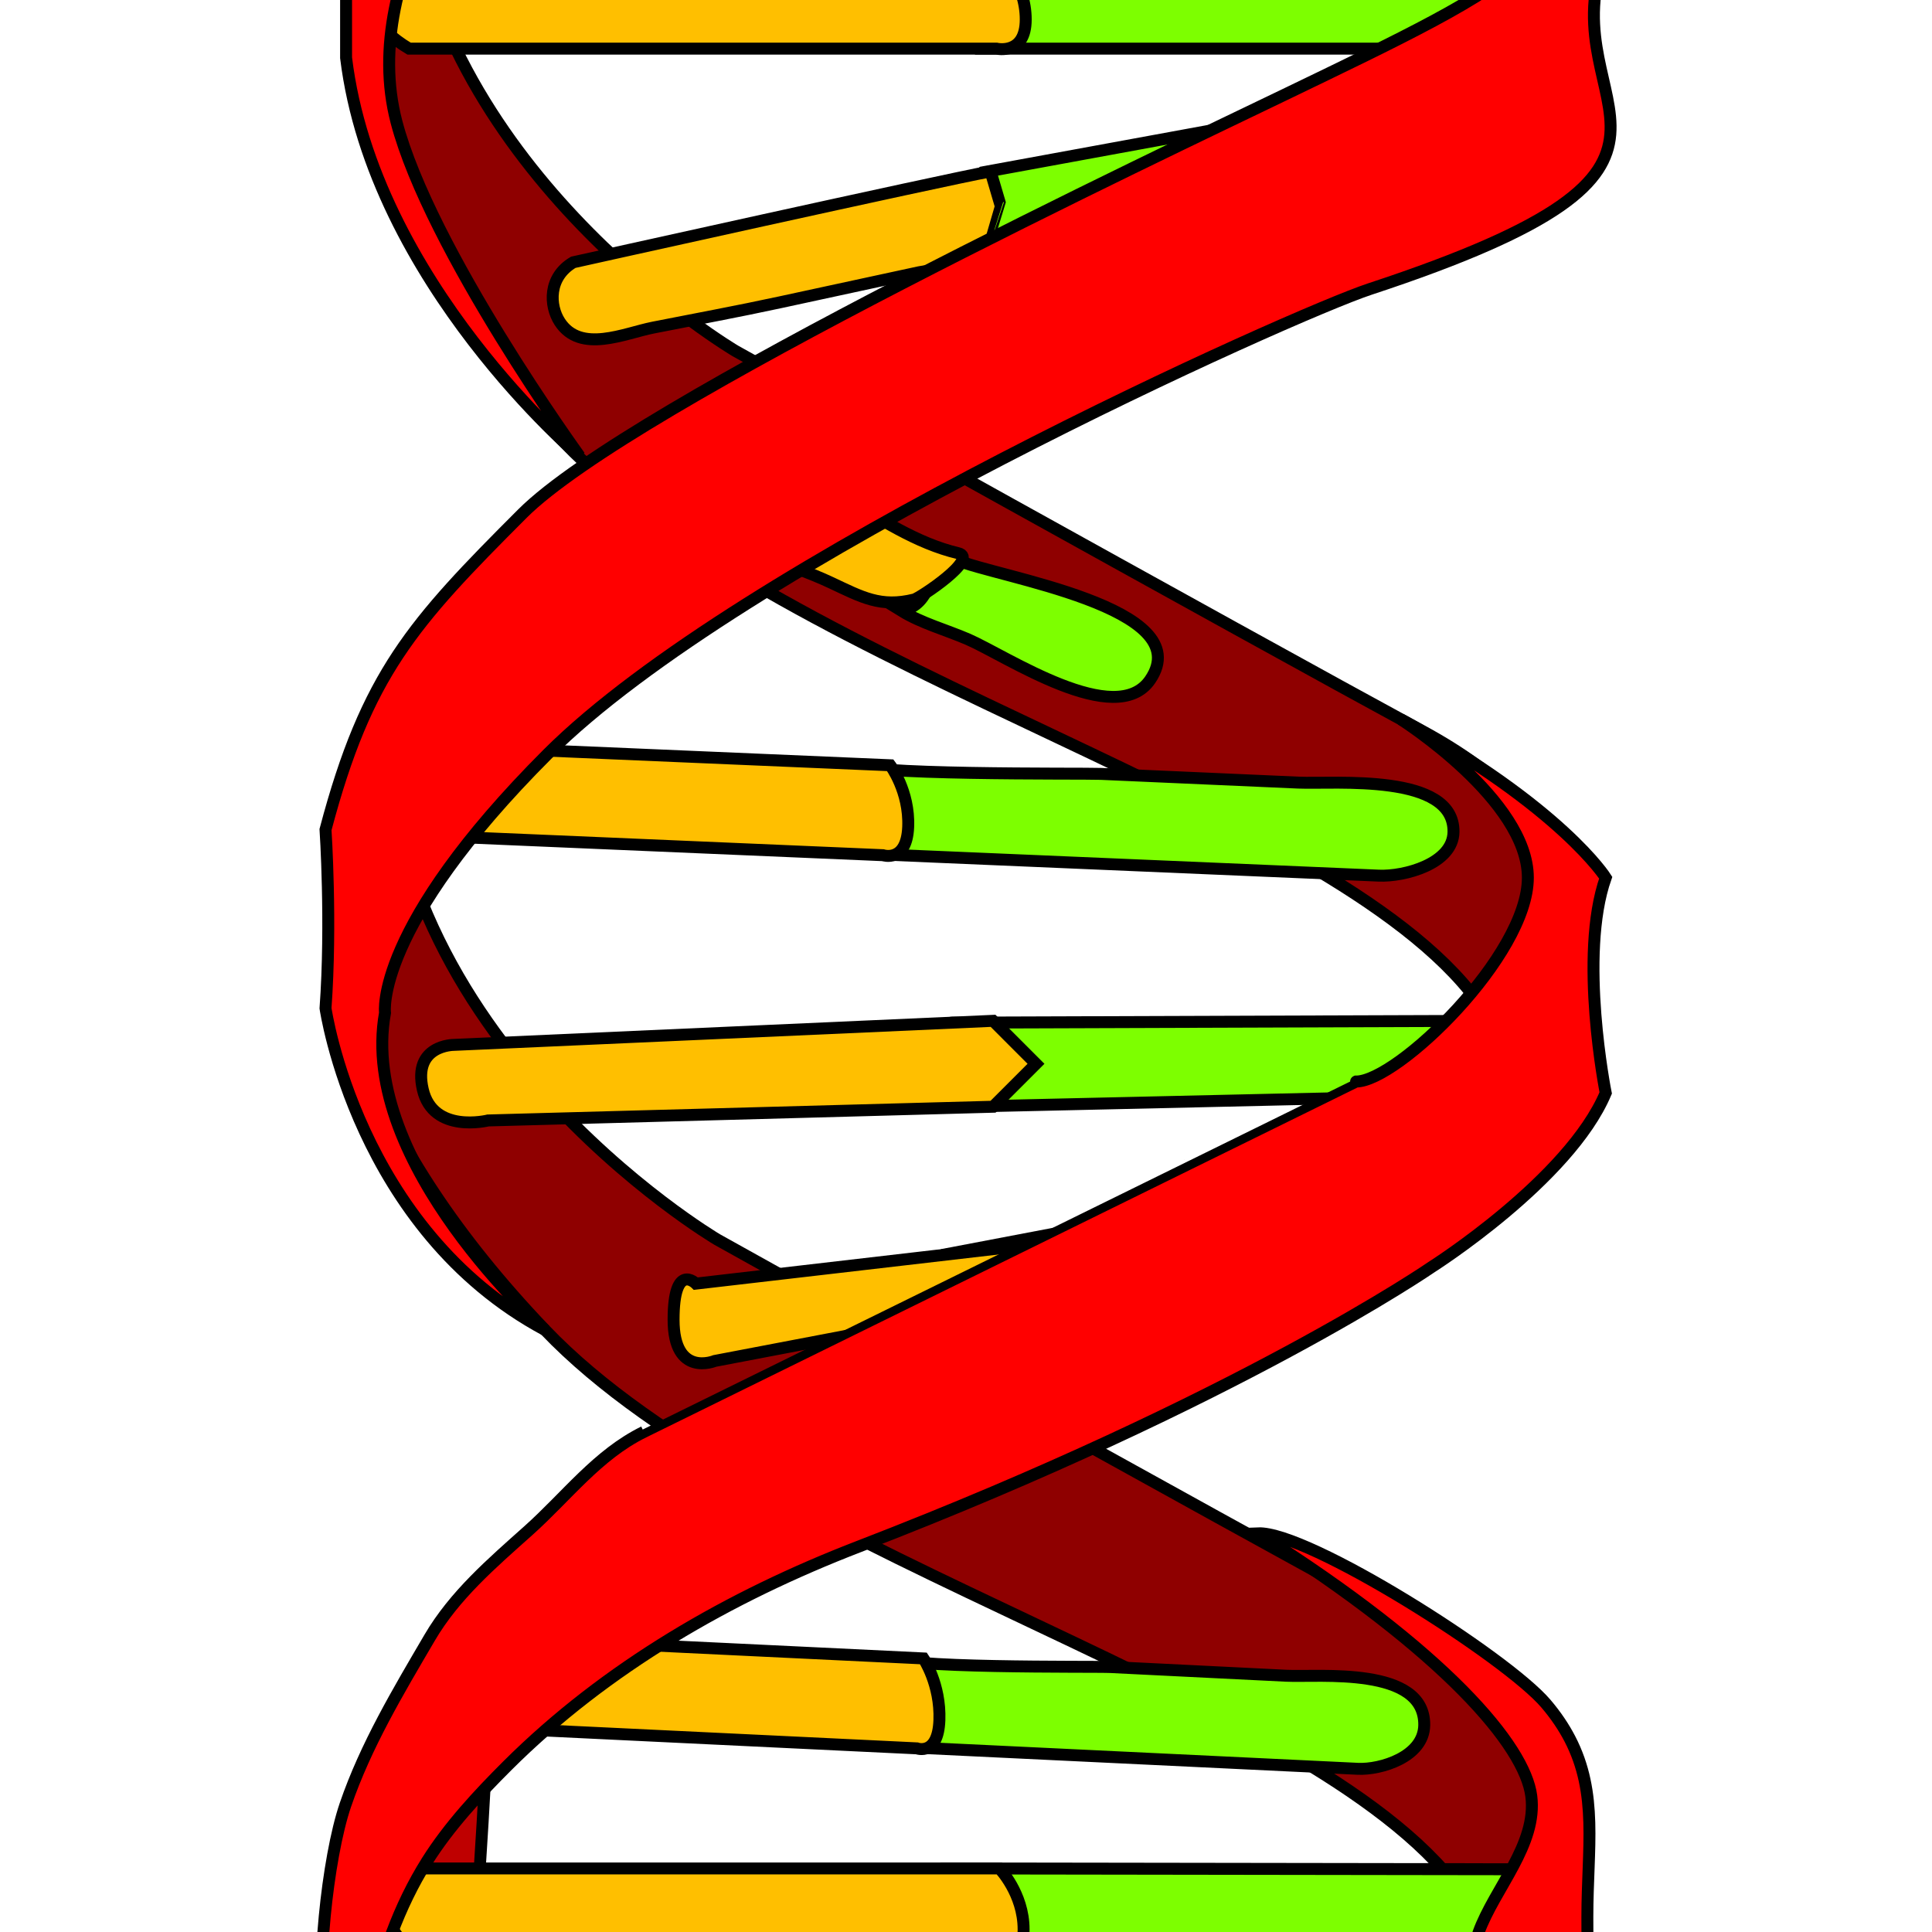<?xml version="1.0" encoding="UTF-8" standalone="no"?>
<!-- Created with Inkscape (http://www.inkscape.org/) -->
<svg
   xmlns:svg="http://www.w3.org/2000/svg"
   xmlns="http://www.w3.org/2000/svg"
   version="1.0"
   width="320"
   height="320"
   viewBox="0 0 538.092 261.675"
   id="Layer_1"
   xml:space="preserve"><defs
     id="defs859" /><path
     d="M 132.465,427.102 C 131.689,403.226 133.671,384.442 134.909,360.635 C 135.185,355.469 127.76,352.187 126.783,349.112 C 120.211,328.319 104.799,355.662 102.539,363.003 C 98.856,374.933 96.689,388.431 96.789,400.954 C 96.912,415.851 88.141,412.411 93.076,426.97"
     style="fill:#bf0000;stroke:#000000;stroke-width:3.325"
     id="path141" /><path
     d="M 99.981,-165.393 C 92.49,-133.914 94.644,-80.492 156.878,-15.276 C 218.451,49.233 376.028,86.846 413.302,143.238 C 431.236,170.358 434.242,136.697 434.895,124.943 C 435.533,113.451 440.837,89.652 396.191,65.415 C 344.034,37.103 204.83,-40.459 204.83,-40.459 C 204.83,-40.459 126.076,-86.905 114.087,-165.422 M 408.213,390.714 C 426.147,417.834 429.153,384.173 429.806,372.412 C 430.444,360.919 435.748,337.136 391.102,312.899 C 338.945,284.587 199.741,207.017 199.741,207.017 C 199.741,207.017 100.24,148.342 107.889,51.378 C 107.889,51.378 51.02,126.603 151.789,232.2 C 213.362,296.717 370.939,334.315 408.213,390.714 z "
     style="fill:#8f0000;stroke:#000000;stroke-width:3.325"
     id="path133" /><path
     d="M 244.48,99.722 C 244.48,99.722 383.646,105.656 384.045,105.672 C 391.117,105.971 404.7,102.382 404.823,93.488 C 405.039,77.03 371.869,80.197 361.576,79.759 C 343.25,78.944 324.924,78.129 306.598,77.33 C 301.417,77.107 238.015,77.814 236.954,74.255 L 244.48,99.722 z M 272.76,-124.662 L 412.449,-124.662 L 423.933,-124.662 C 423.933,-124.662 427.761,-119.873 432.066,-132.795 C 436.371,-145.717 433.504,-149.545 433.504,-149.545 L 264.158,-149.776 L 272.76,-124.662 z M 260.323,-76.818 L 273.721,-90.209 L 378.003,-109.35 C 378.003,-109.35 402.878,-96.912 393.316,-87.342 C 383.753,-77.772 379.441,-82.076 379.441,-82.076 L 273.613,-66.18 L 260.323,-76.818 z M 265.127,146.62 L 416.169,146.105 L 426.262,156.198 L 415.785,166.676 L 267.963,170.027 C 267.963,170.027 257.44,172.049 257.44,159.504 C 257.44,146.959 265.127,146.62 265.127,146.62 z M 262.821,211.245 L 353.22,194.034 L 347.386,212.129 L 328.253,223.606 L 266.926,227.895 C 266.926,227.888 255.618,215.396 262.821,211.245 z M 266.326,17.694 C 277.296,22.552 334.118,30.838 320.358,51.094 C 310.849,65.1 280.194,44.437 269.624,39.855 C 263.62,37.257 256.579,35.328 251.09,31.93 C 259.239,30.393 261.368,19.523 257.486,13.12 C 260.338,14.842 263.297,16.348 266.326,17.694 z M 254.119,348.482 C 254.119,348.482 377.85,354.409 378.203,354.432 C 384.491,354.731 396.567,351.134 396.675,342.248 C 396.867,325.79 367.372,328.957 358.225,328.511 C 341.928,327.704 325.639,326.889 309.343,326.09 C 304.731,325.859 248.362,326.574 247.424,323.015 L 254.119,348.482 z M 272.537,407.303 L 408.282,407.303 L 419.444,407.303 C 419.444,407.303 423.157,412.092 427.346,399.162 C 431.528,386.256 428.738,382.42 428.738,382.42 L 264.174,382.182 L 272.537,407.303 z "
     style="fill:#7dff00;stroke:#000000;stroke-width:3.325"
     id="path139" /><path
     d="M 113.938,-124.662 L 277.549,-124.662 C 277.549,-124.662 285.682,-122.748 285.682,-132.795 C 285.682,-142.842 278.748,-149.776 278.748,-149.776 L 105.329,-149.776 C 105.321,-149.776 94.752,-136.108 113.938,-124.662 z M 273.613,-66.187 C 273.129,-64.681 257.671,-62.751 256.079,-62.405 C 243.15,-59.607 230.22,-56.809 217.291,-54.019 C 205.437,-51.459 193.691,-49.291 181.923,-46.97 C 173.951,-45.409 161.683,-39.644 155.894,-48.569 C 152.958,-53.104 152.65,-61.022 159.669,-65.157 C 159.669,-65.157 261.768,-87.865 275.881,-90.478 L 278.495,-81.607 C 278.502,-81.6 273.613,-66.195 273.613,-66.187 z M 110.971,94.21 L 245.894,99.976 C 245.894,99.976 252.513,102.182 252.943,92.135 C 253.366,82.096 247.946,74.931 247.946,74.931 L 104.937,68.82 C 104.945,68.82 95.651,82.096 110.971,94.21 z M 135.939,173.856 C 135.939,173.856 120.626,177.684 117.759,165.246 C 114.884,152.809 126.368,152.809 126.368,152.809 L 276.581,146.105 L 288.542,158.074 L 276.581,170.035 L 135.939,173.856 z M 199.088,240.833 C 199.088,240.833 187.603,245.614 187.603,229.348 C 187.603,213.09 193.822,219.301 193.822,219.301 L 284.698,208.755 L 291.417,215.473 L 281.846,225.036 L 199.088,240.833 z M 187.965,2.258 C 183.99,-5.145 189.494,-13.546 201.232,-12.955 C 225.393,-11.748 243.696,10.383 266.872,15.864 C 272.875,17.286 256.233,28.356 254.58,28.771 C 245.256,31.092 239.944,28.063 231.542,24.12 C 219.105,18.262 205.353,15.457 193.63,8.046 C 190.947,6.34 189.079,4.334 187.965,2.258 z M 135.408,342.97 L 255.364,348.736 C 255.364,348.736 261.26,350.934 261.637,340.895 C 262.014,330.848 257.194,323.691 257.194,323.691 L 130.043,317.58 C 130.05,317.58 121.787,330.855 135.408,342.97 z M 118.197,407.303 L 277.188,407.303 C 277.188,407.303 285.09,409.217 285.09,399.162 C 285.09,389.115 278.349,382.182 278.349,382.182 L 109.826,382.182 C 109.826,382.189 99.556,395.849 118.197,407.303 z "
     style="fill:#ffbf00;stroke:#000000;stroke-width:3.325"
     id="path135" /><path
     d="M 120.643,-165.405 C 111.162,-146.804 104.979,-125.042 110.425,-104.253 C 119.758,-68.632 161.452,-11.117 161.452,-11.117 C 161.452,-11.117 104.045,-59.599 96.389,-122.11 L 96.389,-165.412 M 428.587,-165.427 C 430.808,-160.321 430.264,-154.908 424.894,-149.538 C 414.048,-138.699 389.795,-127.299 357.917,-111.902 C 326.039,-96.497 176.134,-25.792 145.517,4.826 C 114.899,35.443 102.147,49.487 90.662,92.85 C 90.662,92.85 92.384,118.809 90.662,142.608 C 90.662,142.608 99.487,204.15 151.797,232.208 C 151.789,232.2 99.587,185.963 107.235,143.876 C 107.235,143.876 104.045,120.277 152.527,71.795 C 206.098,18.224 360.431,-50.744 381.516,-57.701 C 488.035,-92.769 431.905,-106.806 446.579,-149.538 C 446.579,-149.538 449.541,-155.691 440.459,-165.397 M 442.308,427.087 C 442.174,416.654 442.103,406.887 442.105,395.642 C 442.113,376.532 445.173,361.365 437.209,346.045 C 435.525,342.817 433.365,339.573 430.575,336.298 C 419.575,323.338 364.29,288.277 350.353,288.838 C 402.563,321.831 424.694,348.036 426.485,362.003 C 428.23,375.517 416.277,387.709 411.811,399.993 C 408.928,407.918 410.345,418.82 410.061,427.069 M 104.366,427.061 C 104.515,422.625 101.155,421.539 109.134,400.192 C 111.763,393.159 114.999,386.433 118.966,380.122 C 125.062,370.436 133.233,361.627 141.304,353.578 C 168.785,326.159 203.239,306.38 239.275,292.497 C 345.157,251.671 398.735,214.674 398.735,214.674 C 398.735,214.674 437.009,190.437 447.217,166.192 C 447.217,166.192 439.561,127.926 447.217,106.24 C 447.217,106.24 435.056,86.808 390.203,62.163 C 390.203,62.163 425.532,84.555 425.532,106.24 C 425.532,127.926 389.173,163.017 377.696,163.017 C 377.696,163.017 179.324,260.588 179.324,260.596 C 166.364,266.976 157.862,278.53 147.116,288.131 C 136.992,297.179 126.599,306.073 119.65,317.934 C 110.894,332.877 101.854,347.982 96.212,364.455 C 91.116,379.353 87.815,411.875 90.441,427.037"
     style="fill:#ff0000;stroke:#000000;stroke-width:3.325"
     id="path149" /></svg>
